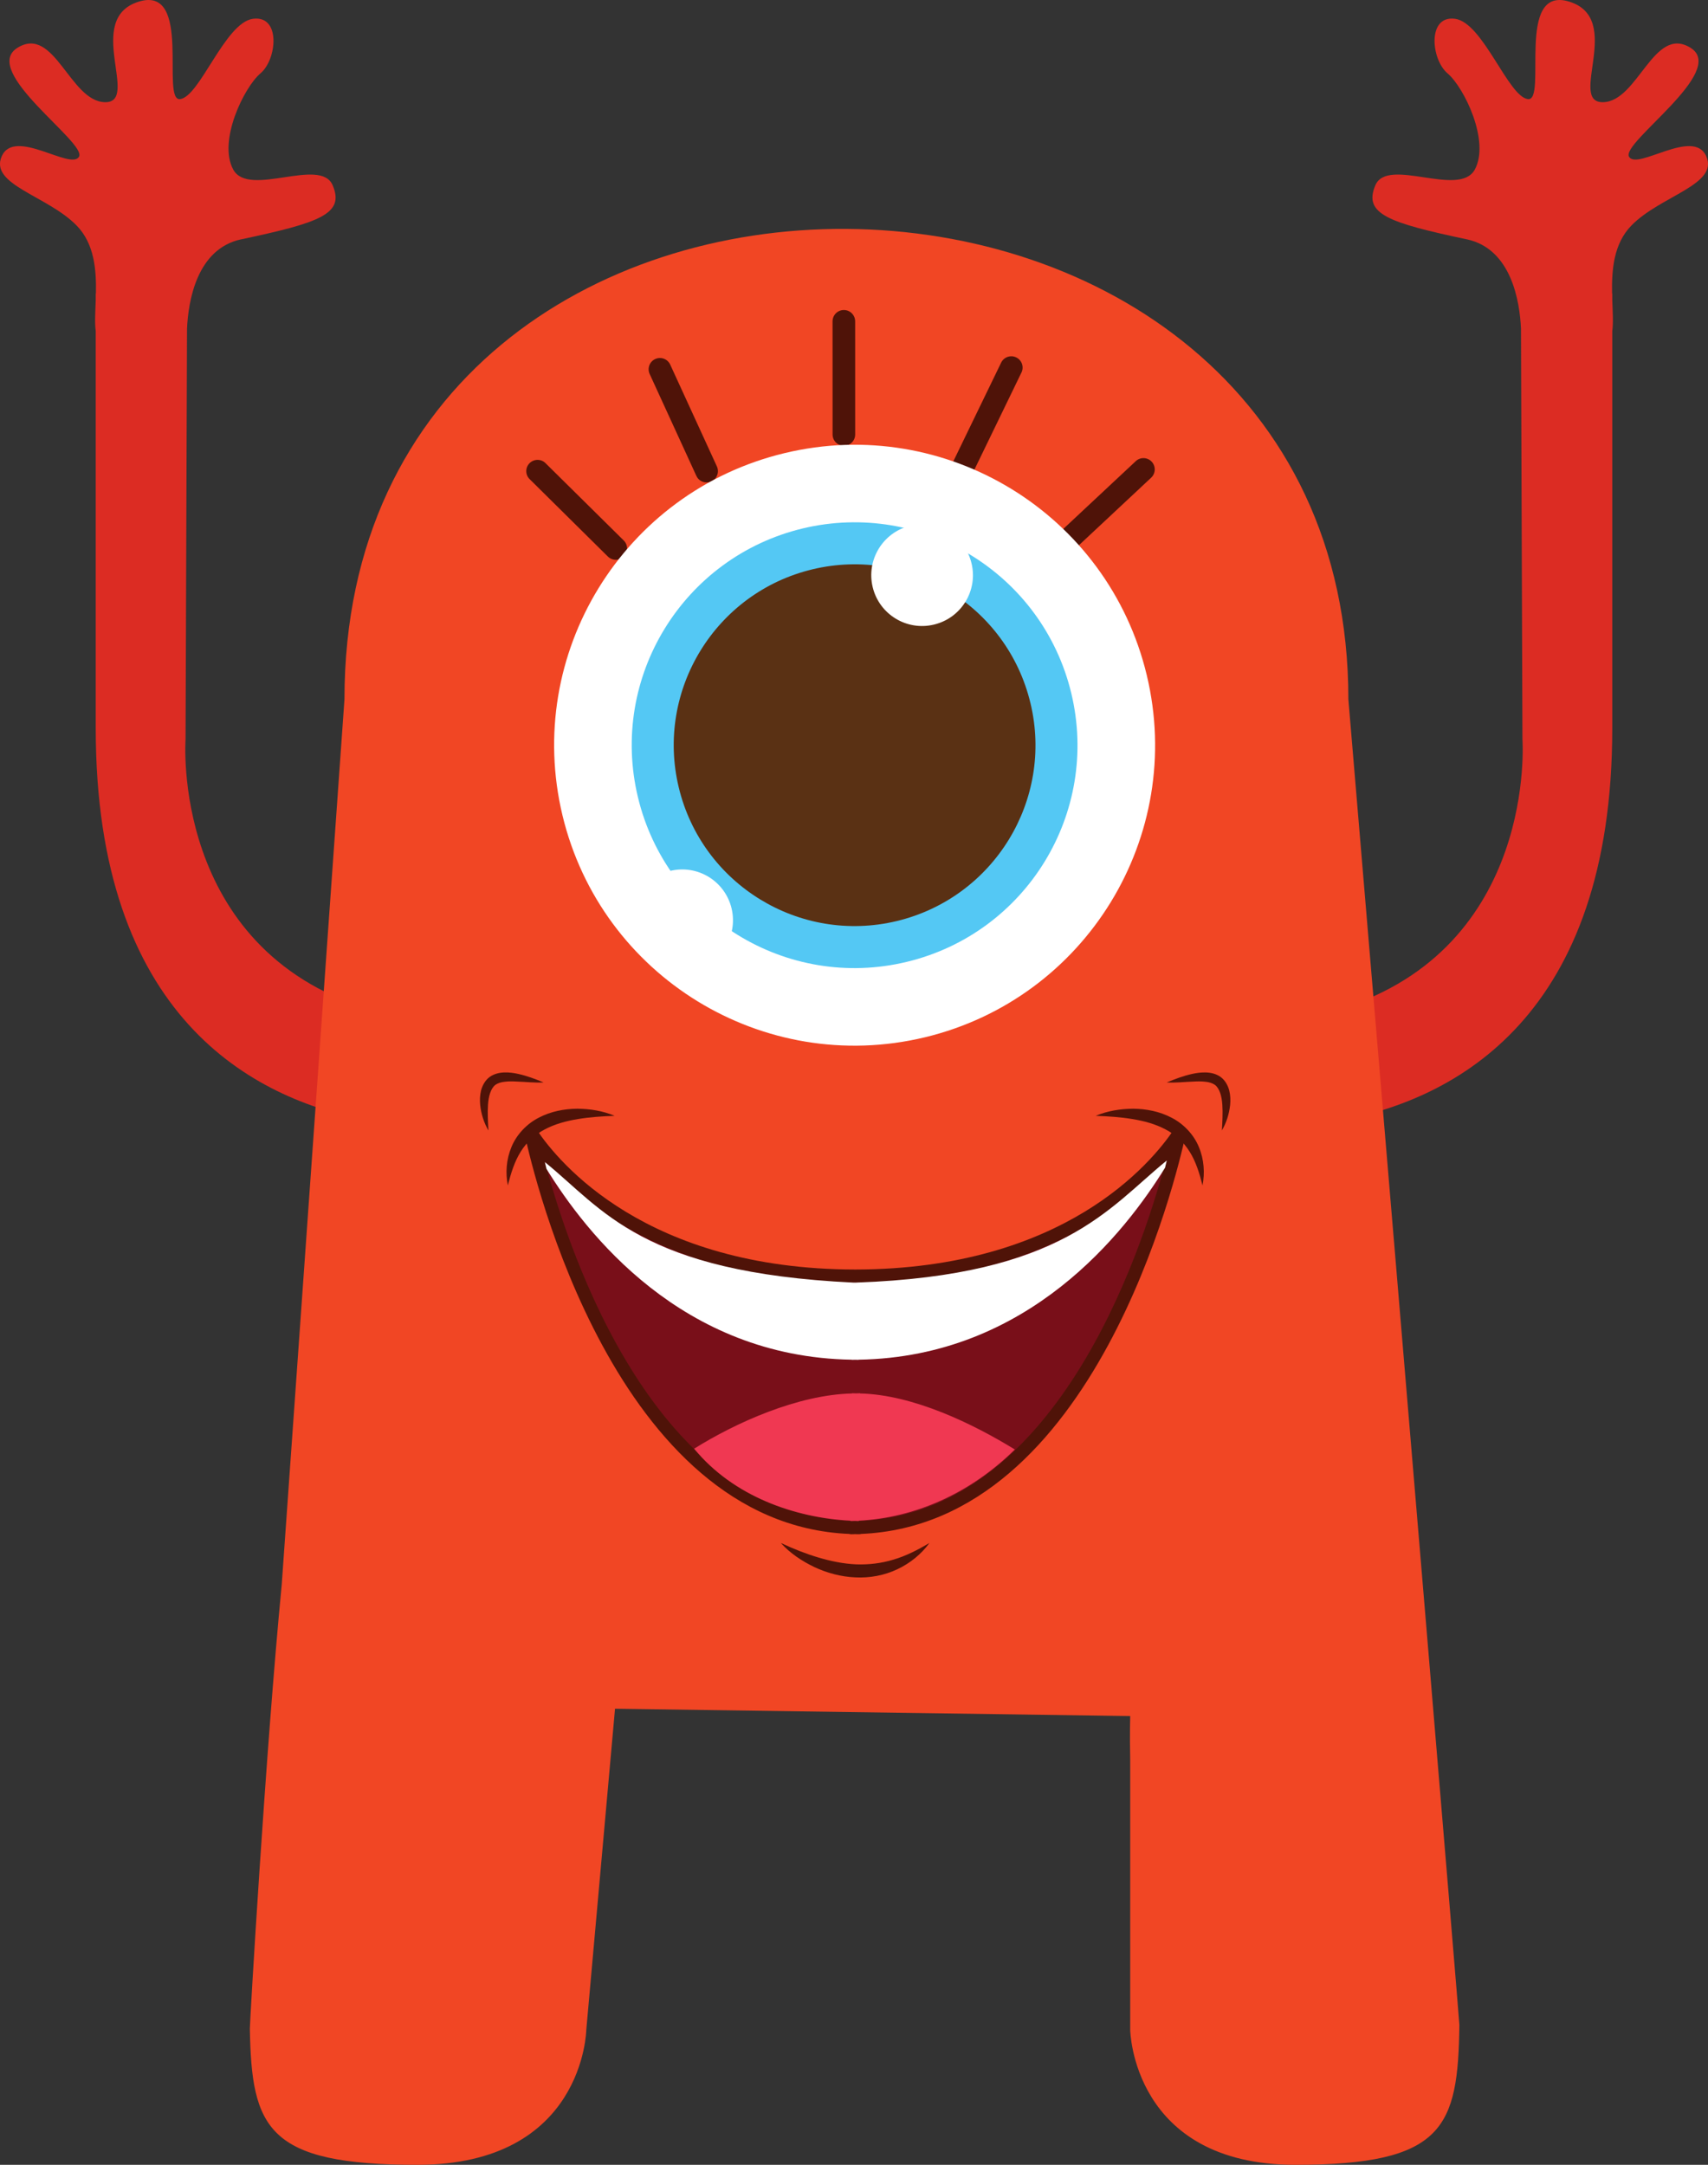 <?xml version="1.0" encoding="UTF-8" standalone="no"?>
<!-- Created with Inkscape (http://www.inkscape.org/) -->

<svg
   xmlns:dc="http://purl.org/dc/elements/1.1/"
   xmlns:cc="http://creativecommons.org/ns#"
   xmlns:rdf="http://www.w3.org/1999/02/22-rdf-syntax-ns#"
   xmlns:svg="http://www.w3.org/2000/svg"
   xmlns="http://www.w3.org/2000/svg"
   xmlns:sodipodi="http://sodipodi.sourceforge.net/DTD/sodipodi-0.dtd"
   xmlns:inkscape="http://www.inkscape.org/namespaces/inkscape"
   width="91.512mm"
   height="115.991mm"
   viewBox="0 0 91.512 115.991"
   version="1.1"
   id="svg5655"
   inkscape:version="0.92.2 5c3e80d, 2017-08-06"
   sodipodi:docname="monster12.svg">
  <rect x="0" y="0" width="91.512" height="115.991" fill="#333333" stroke="none"/>
  <defs
     id="defs5649" />
  <sodipodi:namedview
     id="base"
     pagecolor="#ffffff"
     bordercolor="#666666"
     borderopacity="1.0"
     inkscape:pageopacity="0.0"
     inkscape:pageshadow="2"
     inkscape:zoom="0.35"
     inkscape:cx="150.07984"
     inkscape:cy="170.62415"
     inkscape:document-units="mm"
     inkscape:current-layer="layer1"
     showgrid="false"
     inkscape:window-width="1920"
     inkscape:window-height="1016"
     inkscape:window-x="1920"
     inkscape:window-y="27"
     inkscape:window-maximized="1" />
  <g
     inkscape:label="Calque 1"
     inkscape:groupmode="layer"
     id="layer1"
     transform="translate(-66.125,-77.987)">
    <path
       d="m 144.72,90.811 c 2.382,0.512 2.829,3.323 2.897,4.777 l 0.003,0.868 v 0 l 0.075,21.142 c 0,0 0.813,11.169 -9.782,14.453 v 5.98 c 6.207,-1.157 14.595,-5.574 14.595,-21.018 V 95.729 c 0.059,-0.434 0.023,-1.016 0,-1.662 v -0.356 h -0.01 c -0.024,-1.249 0.073,-2.656 1.035,-3.641 1.564,-1.602 4.695,-2.184 4.007,-3.718 -0.689,-1.531 -3.699,0.78 -4.135,0.032 -0.437,-0.755 5.29,-4.572 3.305,-5.831 -1.986,-1.249 -2.816,2.886 -4.705,2.91 -1.891,0.018 1.143,-4.456 -1.785,-5.383 -2.927,-0.924 -1.175,5.355 -2.233,5.218 -1.059,-0.134 -2.406,-4.11 -3.905,-4.304 -1.5,-0.198 -1.285,2.18 -0.399,2.925 0.887,0.751 2.29,3.641 1.457,5.158 -0.836,1.517 -4.667,-0.702 -5.325,0.836 -0.657,1.542 0.696,2.004 4.906,2.9"
       style="fill:#dc2c23;fill-opacity:1;fill-rule:nonzero;stroke:none;stroke-width:0.035"
       id="path612"
       inkscape:connector-curvature="0" />
    <path
       d="m 79.042,90.811 c -2.383,0.512 -2.829,3.323 -2.896,4.777 l -0.004,0.868 v 0 l -0.075,21.142 c 0,0 -0.814,11.169 9.782,14.453 v 5.98 c -6.207,-1.157 -14.595,-5.574 -14.595,-21.018 V 95.729 c -0.059,-0.434 -0.022,-1.016 0,-1.662 v -0.356 h 0.01 c 0.025,-1.249 -0.072,-2.656 -1.034,-3.641 -1.564,-1.602 -4.697,-2.184 -4.009,-3.718 0.691,-1.531 3.7,0.78 4.137,0.032 0.435,-0.755 -5.292,-4.572 -3.306,-5.831 1.986,-1.249 2.817,2.886 4.706,2.91 1.89,0.018 -1.144,-4.456 1.785,-5.383 2.927,-0.924 1.175,5.355 2.233,5.218 1.06,-0.134 2.407,-4.11 3.906,-4.304 1.501,-0.198 1.285,2.18 0.397,2.925 -0.885,0.751 -2.289,3.641 -1.455,5.158 0.835,1.517 4.666,-0.702 5.324,0.836 0.658,1.542 -0.696,2.004 -4.906,2.9"
       style="fill:#dc2c23;fill-opacity:1;fill-rule:nonzero;stroke:none;stroke-width:0.035"
       id="path614"
       inkscape:connector-curvature="0" />
    <path
       d="m 140.799,144.342 -0.196,-2.335 -2.234,-26.547 c 0,-33.253 -53.788,-33.969 -53.788,0 l -1.887,26.624 -1.037,14.637 -0.437,6.167 c -0.872,9.021 -1.72,23.622 -1.708,23.791 0.091,5.362 0.938,7.299 8.979,7.299 8.925,0 9.046,-7.225 9.046,-7.225 l 1.54,-17.212 27.603,0.392 c 0,0 -0.031,0.921 0,2.367 v 14.453 c 0,0 0.117,7.225 8.85,7.225 7.96,0 8.715,-1.993 8.786,-7.493 0.01,-0.166 -3.512,-42.1 -3.516,-42.143"
       style="fill:#f14624;fill-opacity:1;fill-rule:nonzero;stroke:none;stroke-width:0.035"
       id="path616"
       inkscape:connector-curvature="0" />
    <path
       d="m 111.339,101.871 c -0.334,0 -0.605,-0.268 -0.605,-0.603 l -0.002,-6.064 c 0,-0.335 0.271,-0.607 0.605,-0.607 0.334,0 0.606,0.272 0.606,0.607 l 8e-4,6.064 c 0,0.335 -0.271,0.603 -0.605,0.603"
       style="fill:#4f1308;fill-opacity:1;fill-rule:nonzero;stroke:none;stroke-width:0.035"
       id="path618"
       inkscape:connector-curvature="0" />
    <path
       d="m 117.665,103.744 c -0.087,0 -0.178,-0.021 -0.263,-0.06 -0.301,-0.148 -0.427,-0.508 -0.281,-0.811 l 2.643,-5.454 c 0.146,-0.303 0.51,-0.427 0.809,-0.282 0.3,0.145 0.427,0.508 0.281,0.808 l -2.644,5.457 c -0.104,0.215 -0.32,0.342 -0.545,0.342"
       style="fill:#4f1308;fill-opacity:1;fill-rule:nonzero;stroke:none;stroke-width:0.035"
       id="path620"
       inkscape:connector-curvature="0" />
    <path
       d="m 122.96,107.886 c -0.162,0 -0.324,-0.067 -0.443,-0.191 -0.227,-0.247 -0.214,-0.628 0.03,-0.857 l 4.43,-4.142 c 0.243,-0.229 0.627,-0.215 0.854,0.028 0.229,0.247 0.215,0.628 -0.028,0.857 l -4.43,4.142 c -0.116,0.106 -0.265,0.162 -0.412,0.162"
       style="fill:#4f1308;fill-opacity:1;fill-rule:nonzero;stroke:none;stroke-width:0.035"
       id="path622"
       inkscape:connector-curvature="0" />
    <path
       d="m 103.984,103.836 c -0.229,0 -0.449,-0.127 -0.55,-0.353 l -2.501,-5.457 c -0.139,-0.303 -0.006,-0.663 0.296,-0.801 0.306,-0.141 0.664,-0.007 0.804,0.296 l 2.502,5.457 c 0.138,0.307 0.005,0.667 -0.298,0.804 -0.083,0.035 -0.168,0.053 -0.253,0.053"
       style="fill:#4f1308;fill-opacity:1;fill-rule:nonzero;stroke:none;stroke-width:0.035"
       id="path624"
       inkscape:connector-curvature="0" />
    <path
       d="m 99.117,107.981 c -0.153,0 -0.307,-0.06 -0.425,-0.176 l -4.189,-4.145 c -0.238,-0.229 -0.242,-0.617 -0.007,-0.854 0.236,-0.236 0.62,-0.24 0.856,-0.004 l 4.19,4.142 c 0.238,0.233 0.24,0.617 0.005,0.854 -0.119,0.123 -0.275,0.183 -0.43,0.183"
       style="fill:#4f1308;fill-opacity:1;fill-rule:nonzero;stroke:none;stroke-width:0.035"
       id="path626"
       inkscape:connector-curvature="0" />
    <path
       d="m 127.566,114.158 c 2.074,8.643 -3.254,17.335 -11.897,19.41 -8.643,2.071 -17.332,-3.253 -19.407,-11.892 -2.074,-8.647 3.253,-17.335 11.896,-19.41 8.644,-2.078 17.334,3.249 19.408,11.892"
       style="fill:#ffffff;fill-opacity:1;fill-rule:nonzero;stroke:none;stroke-width:0.035"
       id="path628"
       inkscape:connector-curvature="0" />
    <path
       d="m 123.523,115.132 c 1.539,6.41 -2.409,12.855 -8.822,14.393 -6.415,1.542 -12.859,-2.413 -14.397,-8.823 -1.539,-6.413 2.411,-12.855 8.823,-14.4 6.413,-1.535 12.856,2.417 14.396,8.83"
       style="fill:#54c8f4;fill-opacity:1;fill-rule:nonzero;stroke:none;stroke-width:0.035"
       id="path630"
       inkscape:connector-curvature="0" />
    <path
       d="m 121.335,115.657 c 1.249,5.196 -1.959,10.428 -7.162,11.68 -5.202,1.249 -10.433,-1.961 -11.682,-7.161 -1.248,-5.2 1.959,-10.435 7.161,-11.684 5.202,-1.249 10.434,1.961 11.682,7.165"
       style="fill:#5a3114;fill-opacity:1;fill-rule:nonzero;stroke:none;stroke-width:0.035"
       id="path632"
       inkscape:connector-curvature="0" />
    <path
       d="m 105.321,126.657 c 0.351,1.468 -0.548,2.935 -2.014,3.291 -1.463,0.349 -2.933,-0.557 -3.284,-2.018 -0.351,-1.46 0.551,-2.932 2.013,-3.281 1.465,-0.356 2.933,0.547 3.285,2.007"
       style="fill:#ffffff;fill-opacity:1;fill-rule:nonzero;stroke:none;stroke-width:0.035"
       id="path634"
       inkscape:connector-curvature="0" />
    <path
       d="m 118.178,108.171 c 0.352,1.464 -0.55,2.932 -2.013,3.281 -1.462,0.353 -2.933,-0.547 -3.284,-2.011 -0.35,-1.457 0.551,-2.935 2.013,-3.284 1.464,-0.349 2.934,0.55 3.284,2.014"
       style="fill:#ffffff;fill-opacity:1;fill-rule:nonzero;stroke:none;stroke-width:0.035"
       id="path636"
       inkscape:connector-curvature="0" />
    <path
       d="m 124.831,137.773 c 0.631,-0.265 1.316,-0.377 2.009,-0.381 0.69,0.007 1.408,0.141 2.054,0.48 0.648,0.332 1.195,0.907 1.467,1.577 0.278,0.667 0.323,1.39 0.193,2.053 -0.165,-0.656 -0.359,-1.281 -0.687,-1.803 -0.323,-0.522 -0.768,-0.924 -1.302,-1.203 -0.532,-0.282 -1.14,-0.448 -1.771,-0.55 -0.631,-0.106 -1.286,-0.148 -1.964,-0.173"
       style="fill:#4f1308;fill-opacity:1;fill-rule:nonzero;stroke:none;stroke-width:0.035"
       id="path638"
       inkscape:connector-curvature="0" />
    <path
       d="m 99.057,137.773 c -0.678,0.025 -1.331,0.067 -1.964,0.173 -0.631,0.102 -1.238,0.268 -1.772,0.55 -0.532,0.279 -0.979,0.681 -1.3,1.203 -0.327,0.522 -0.522,1.147 -0.687,1.803 -0.131,-0.663 -0.086,-1.386 0.192,-2.053 0.273,-0.67 0.818,-1.245 1.466,-1.577 0.648,-0.339 1.366,-0.473 2.057,-0.48 0.692,0.004 1.378,0.116 2.008,0.381"
       style="fill:#4f1308;fill-opacity:1;fill-rule:nonzero;stroke:none;stroke-width:0.035"
       id="path640"
       inkscape:connector-curvature="0" />
    <path
       d="m 107.964,160.661 c 0.665,0.31 1.327,0.575 1.997,0.773 0.671,0.201 1.349,0.339 2.027,0.37 0.677,0.025 1.354,-0.053 2.012,-0.254 0.661,-0.194 1.29,-0.515 1.923,-0.889 -0.434,0.596 -1.032,1.083 -1.724,1.408 -0.691,0.328 -1.474,0.473 -2.242,0.434 -0.768,-0.032 -1.514,-0.233 -2.195,-0.55 -0.675,-0.325 -1.304,-0.741 -1.798,-1.291"
       style="fill:#4f1308;fill-opacity:1;fill-rule:nonzero;stroke:none;stroke-width:0.035"
       id="path642"
       inkscape:connector-curvature="0" />
    <path
       d="m 131.592,138.56 c 0.027,-0.476 0.054,-0.942 0.023,-1.383 -0.029,-0.437 -0.14,-0.871 -0.399,-1.065 -0.126,-0.088 -0.309,-0.148 -0.518,-0.166 -0.205,-0.025 -0.428,-0.021 -0.657,-0.007 -0.452,0.014 -0.926,0.074 -1.404,0.046 0.439,-0.183 0.878,-0.349 1.351,-0.455 0.236,-0.053 0.482,-0.088 0.743,-0.081 0.257,0.007 0.548,0.064 0.801,0.247 0.252,0.191 0.387,0.466 0.454,0.72 0.065,0.261 0.071,0.522 0.048,0.769 -0.053,0.494 -0.2,0.96 -0.445,1.376"
       style="fill:#4f1308;fill-opacity:1;fill-rule:nonzero;stroke:none;stroke-width:0.035"
       id="path644"
       inkscape:connector-curvature="0" />
    <path
       d="m 92.295,138.56 c -0.242,-0.416 -0.391,-0.882 -0.443,-1.376 -0.023,-0.247 -0.017,-0.508 0.047,-0.769 0.068,-0.254 0.203,-0.529 0.454,-0.72 0.255,-0.183 0.545,-0.24 0.802,-0.247 0.26,-0.007 0.506,0.028 0.743,0.081 0.473,0.106 0.912,0.272 1.353,0.455 -0.479,0.028 -0.951,-0.032 -1.407,-0.046 -0.227,-0.014 -0.449,-0.018 -0.656,0.007 -0.206,0.018 -0.392,0.078 -0.518,0.166 -0.258,0.194 -0.368,0.628 -0.398,1.065 -0.031,0.441 -0.003,0.907 0.023,1.383"
       style="fill:#4f1308;fill-opacity:1;fill-rule:nonzero;stroke:none;stroke-width:0.035"
       id="path646"
       inkscape:connector-curvature="0" />
    <path
       d="m 111.944,146.36 c 0.021,0 0.041,0.004 0.064,0.004 h -0.125 c 0.021,0 0.04,-0.004 0.062,-0.004 -11.375,-0.018 -16.148,-5.838 -17.356,-7.645 0.435,2.021 4.782,20.669 17.133,21.11 v 0.011 c 0.076,0 0.149,-0.004 0.223,-0.007 0.074,0.004 0.149,0.007 0.224,0.007 v -0.011 c 12.351,-0.441 16.699,-19.089 17.132,-21.11 -1.205,1.806 -5.981,7.627 -17.356,7.645"
       style="fill:#790f19;fill-opacity:1;fill-rule:nonzero;stroke:none;stroke-width:0.035"
       id="path648"
       inkscape:connector-curvature="0" />
    <path
       d="m 111.94,159.476 0.11,0.004 c 0.01,0 0.024,0 0.036,0 0.021,-0.004 0.045,-0.007 0.069,-0.007 10.478,-0.374 15.091,-14.238 16.417,-19.241 -2.151,2.438 -7.114,6.438 -16.539,6.484 -0.008,0 -0.016,0 -0.025,0 h -0.125 c -0.01,0 -0.017,0 -0.028,0 -9.423,-0.046 -14.388,-4.046 -16.536,-6.484 1.326,5.002 5.937,18.867 16.416,19.241 0.022,0 0.045,0.004 0.069,0.007 0.01,0 0.024,0 0.037,0 z m 0.229,0.713 c -0.048,0 -0.098,0 -0.144,0 l -0.085,-0.004 -0.076,0.004 c -0.082,0 -0.166,0.011 -0.243,-0.014 -12.533,-0.533 -16.918,-19.248 -17.378,-21.385 -0.035,-0.166 0.053,-0.335 0.208,-0.402 0.156,-0.067 0.338,-0.011 0.431,0.131 1.172,1.753 5.865,7.472 17.064,7.489 11.199,-0.018 15.89,-5.736 17.063,-7.489 0.095,-0.141 0.274,-0.198 0.431,-0.131 0.156,0.067 0.241,0.236 0.207,0.402 -0.461,2.138 -4.847,20.853 -17.382,21.385 -0.03,0.011 -0.063,0.014 -0.096,0.014"
       style="fill:#4f1308;fill-opacity:1;fill-rule:nonzero;stroke:none;stroke-width:0.035"
       id="path650"
       inkscape:connector-curvature="0" />
    <path
       d="m 112.005,146.709 h -0.151 c -11.362,-0.543 -13.404,-3.919 -16.535,-6.456 0.026,0.116 0.055,0.236 0.086,0.363 2.125,3.447 7.244,10.079 16.351,10.223 v 0.007 c 0.062,0 0.125,-0.004 0.186,-0.004 0.062,0 0.123,0.004 0.187,0.004 v -0.007 c 9.108,-0.145 14.293,-6.84 16.418,-10.287 0.033,-0.138 0.064,-0.265 0.092,-0.385 -3.128,2.536 -5.534,6.152 -16.633,6.54"
       style="fill:#ffffff;fill-opacity:1;fill-rule:nonzero;stroke:none;stroke-width:0.035"
       id="path652"
       inkscape:connector-curvature="0" />
    <path
       d="m 112.138,159.465 c 3.011,-0.155 5.976,-1.464 8.36,-3.814 -2.208,-1.358 -5.427,-2.935 -8.289,-3.002 v -0.011 c -0.073,0 -0.145,0.007 -0.218,0.007 -0.072,0 -0.143,-0.007 -0.216,-0.007 v 0.011 c -2.896,0.067 -6.224,1.559 -8.46,2.96 2.106,2.561 5.392,3.701 8.377,3.856 v 0.018 c 0.074,0 0.148,-0.007 0.223,-0.007 0.074,0 0.147,0.007 0.223,0.007 v -0.018"
       style="fill:#f03852;fill-opacity:1;fill-rule:nonzero;stroke:none;stroke-width:0.035"
       id="path654"
       inkscape:connector-curvature="0" />
  </g>
</svg>
